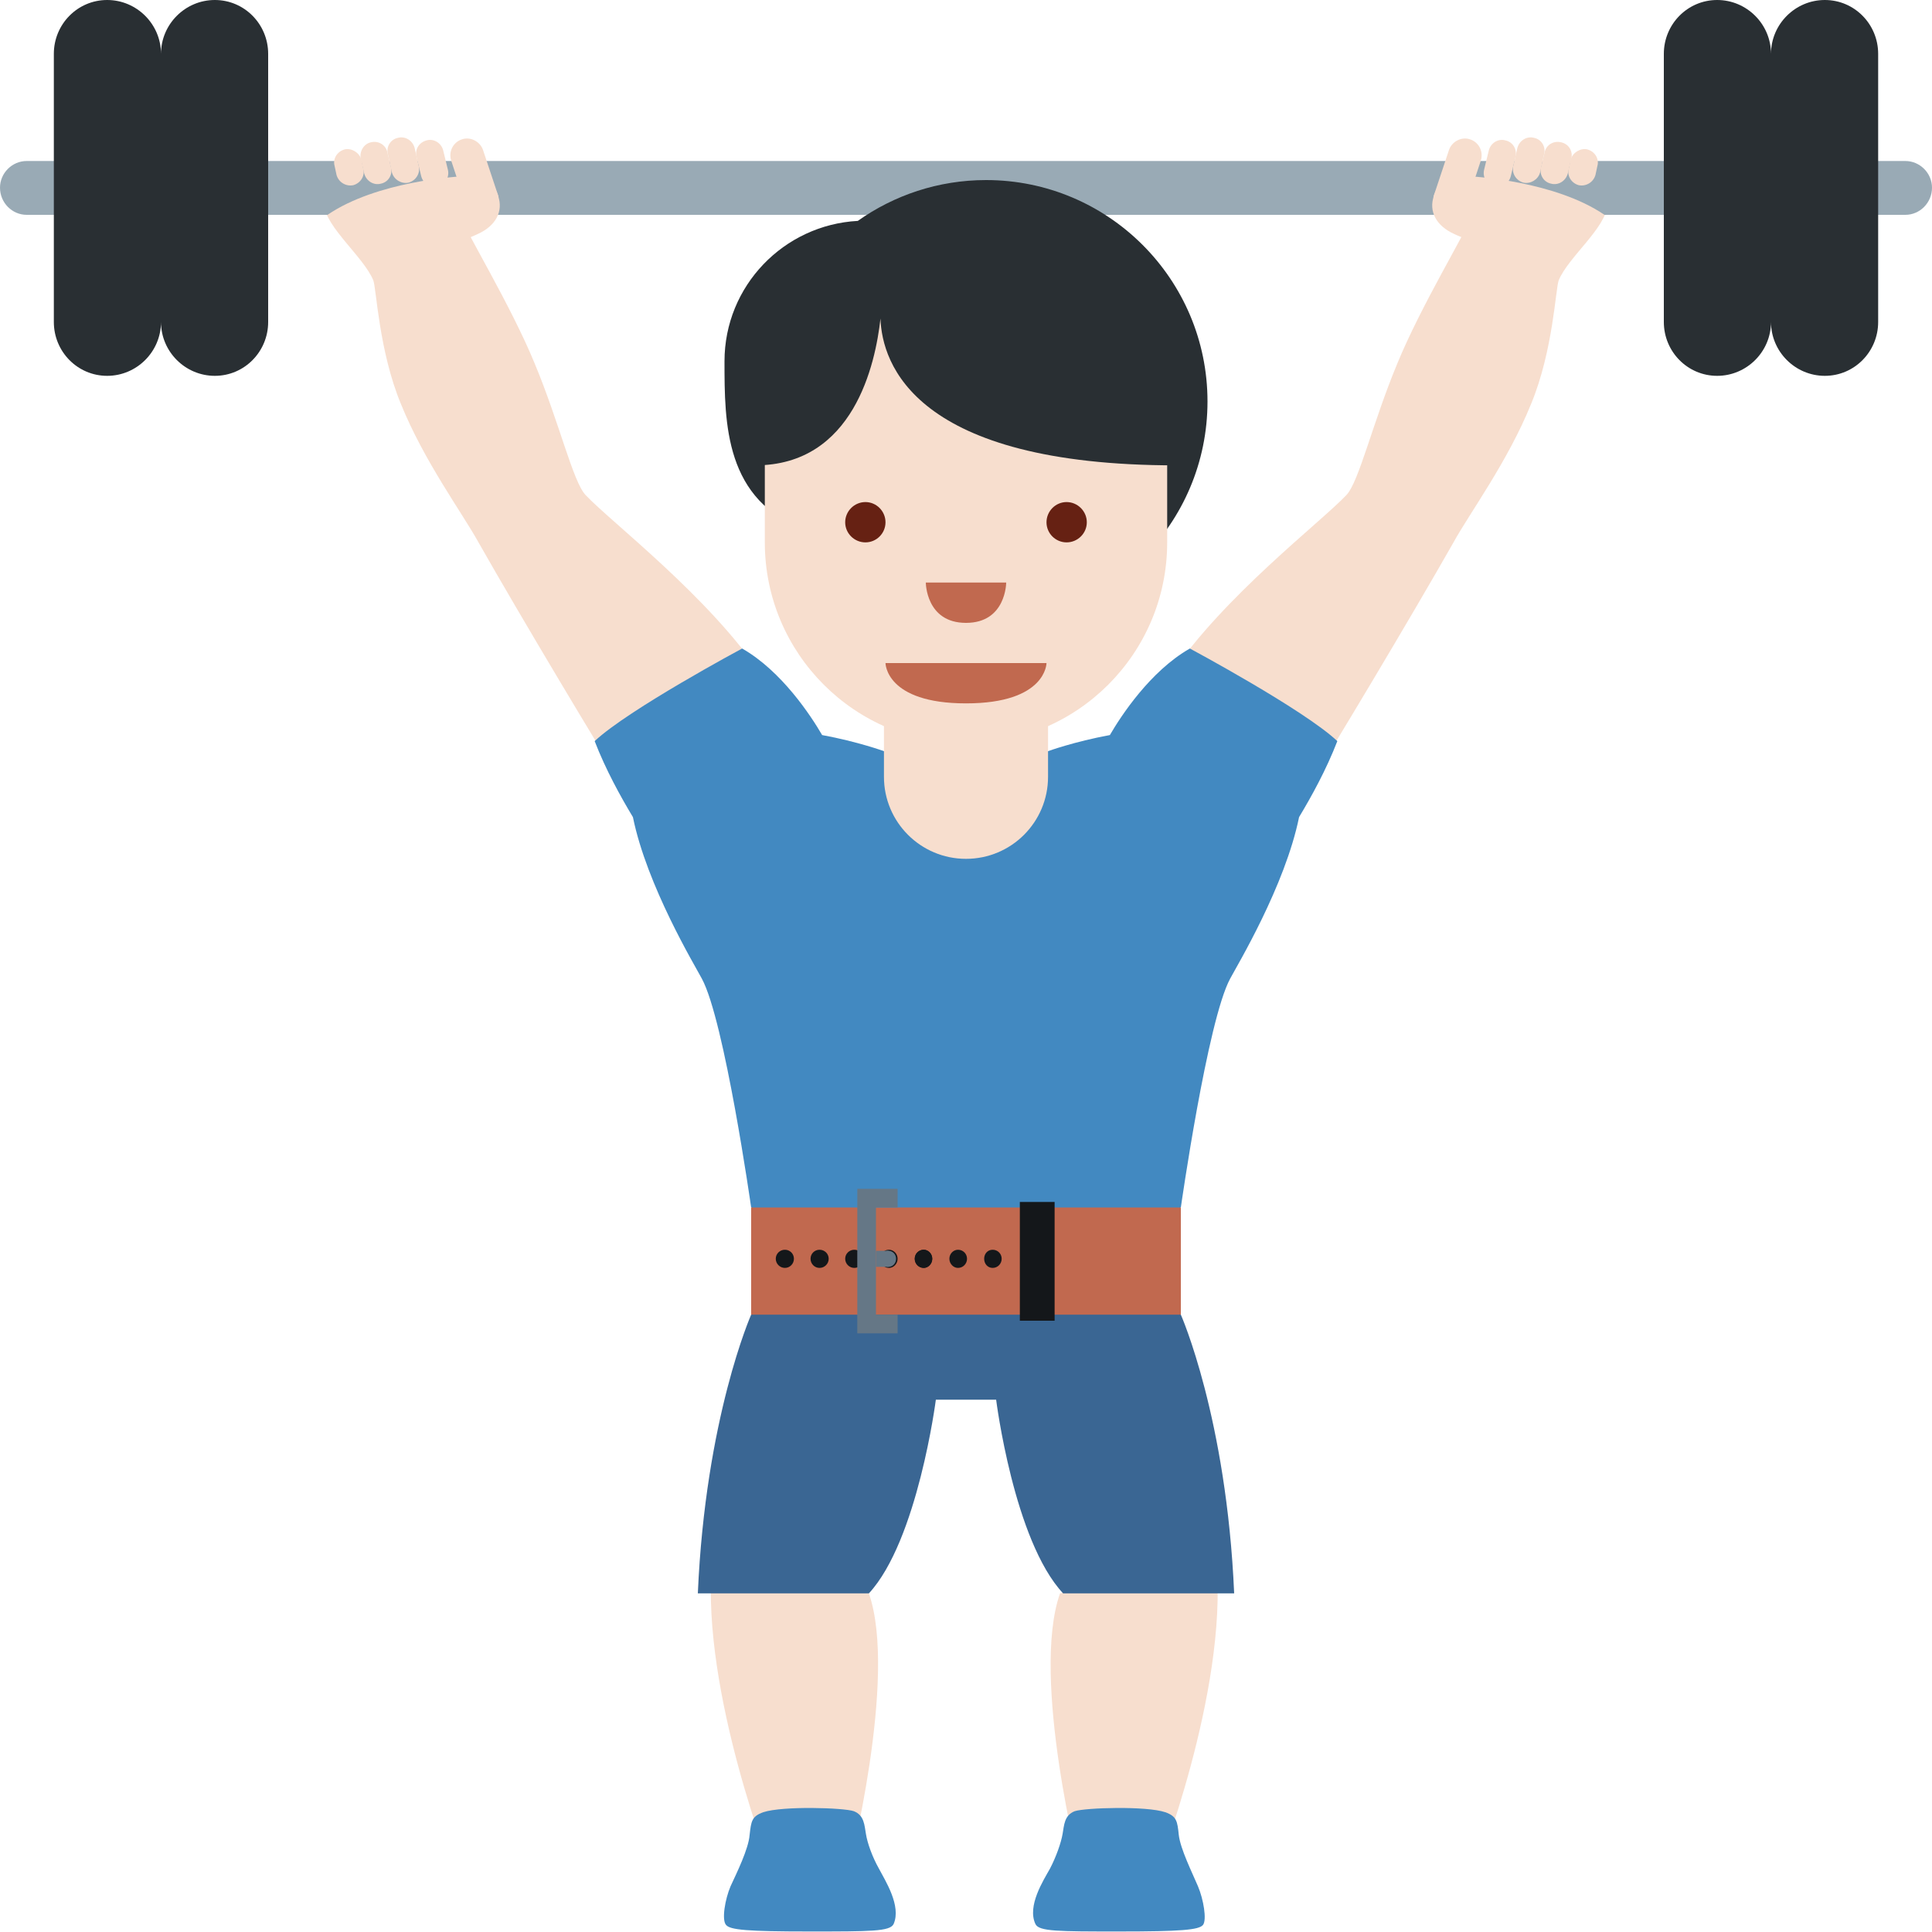 <?xml version="1.0" encoding="UTF-8"?>
<svg xmlns="http://www.w3.org/2000/svg" xmlns:xlink="http://www.w3.org/1999/xlink" width="15pt" height="15pt" viewBox="0 0 15 15" version="1.1">
<g id="surface1">
<path style=" stroke:none;fill-rule:nonzero;fill:rgb(96.863%,87.059%,80.784%);fill-opacity:1;" d="M 6.586 14.531 L 5.996 14.531 C 5.996 14.531 5.445 13.137 5.527 12.141 L 6.746 12.371 C 6.973 13.023 6.586 14.531 6.586 14.531 Z M 8.387 14.531 L 8.98 14.531 C 8.98 14.531 9.531 13.137 9.445 12.141 L 8.23 12.371 C 8 13.023 8.387 14.531 8.387 14.531 Z M 8.387 14.531 "/>
<path style=" stroke:none;fill-rule:nonzero;fill:rgb(25.882%,53.725%,75.686%);fill-opacity:1;" d="M 5.672 14.645 C 5.719 14.543 5.812 14.355 5.82 14.246 C 5.832 14.141 5.836 14.102 5.926 14.07 C 6.078 14.02 6.551 14.035 6.629 14.062 C 6.711 14.094 6.711 14.172 6.723 14.238 C 6.734 14.309 6.773 14.418 6.824 14.508 C 6.871 14.598 7 14.797 6.938 14.938 C 6.91 14.996 6.762 14.996 6.281 14.996 C 5.805 14.996 5.668 14.984 5.637 14.945 C 5.602 14.906 5.629 14.746 5.672 14.645 Z M 9.301 14.645 C 9.258 14.543 9.164 14.355 9.152 14.246 C 9.141 14.141 9.137 14.102 9.047 14.07 C 8.898 14.02 8.426 14.035 8.344 14.062 C 8.262 14.094 8.262 14.172 8.25 14.238 C 8.238 14.309 8.199 14.418 8.152 14.508 C 8.102 14.598 7.973 14.797 8.039 14.938 C 8.066 14.996 8.215 14.996 8.691 14.996 C 9.168 14.996 9.309 14.984 9.34 14.945 C 9.371 14.906 9.344 14.746 9.301 14.645 Z M 9.301 14.645 "/>
<path style=" stroke:none;fill-rule:nonzero;fill:rgb(96.863%,87.059%,80.784%);fill-opacity:1;" d="M 3.602 1.727 C 3.605 1.781 3.965 2.367 4.152 2.824 C 4.344 3.285 4.449 3.742 4.547 3.844 C 4.746 4.055 5.5 4.629 5.91 5.238 C 6.32 5.848 6.148 6.281 5.871 6.457 C 5.504 6.688 5.121 6.539 4.855 6.129 C 4.668 5.832 4.043 4.789 3.715 4.211 C 3.59 3.984 3.293 3.582 3.113 3.137 C 2.941 2.723 2.922 2.234 2.898 2.176 C 2.824 1.996 2.531 1.766 2.516 1.59 C 2.516 1.59 3.586 1.547 3.602 1.727 Z M 11.398 1.727 C 11.395 1.781 11.035 2.367 10.848 2.824 C 10.656 3.285 10.551 3.742 10.453 3.844 C 10.254 4.055 9.5 4.629 9.09 5.238 C 8.68 5.848 8.852 6.281 9.129 6.457 C 9.496 6.688 9.879 6.539 10.145 6.129 C 10.332 5.832 10.957 4.789 11.285 4.211 C 11.41 3.984 11.707 3.582 11.887 3.137 C 12.059 2.723 12.078 2.234 12.102 2.176 C 12.176 1.996 12.469 1.77 12.48 1.59 C 12.484 1.59 11.414 1.547 11.398 1.727 Z M 11.398 1.727 "/>
<path style=" stroke:none;fill-rule:nonzero;fill:rgb(60%,66.667%,70.98%);fill-opacity:1;" d="M 15 1.457 C 15 1.574 14.906 1.668 14.793 1.668 L 0.207 1.668 C 0.094 1.668 0 1.574 0 1.457 C 0 1.344 0.094 1.25 0.207 1.25 L 14.793 1.25 C 14.906 1.25 15 1.344 15 1.457 Z M 15 1.457 "/>
<path style=" stroke:none;fill-rule:nonzero;fill:rgb(16.078%,18.431%,20%);fill-opacity:1;" d="M 14.168 0 C 13.938 0 13.75 0.188 13.75 0.418 C 13.75 0.188 13.562 0 13.332 0 C 13.102 0 12.918 0.188 12.918 0.418 L 12.918 2.5 C 12.918 2.73 13.102 2.918 13.332 2.918 C 13.562 2.918 13.75 2.73 13.75 2.5 C 13.75 2.73 13.938 2.918 14.168 2.918 C 14.398 2.918 14.582 2.73 14.582 2.5 L 14.582 0.418 C 14.582 0.188 14.398 0 14.168 0 Z M 1.668 0 C 1.438 0 1.25 0.188 1.25 0.418 C 1.25 0.188 1.062 0 0.832 0 C 0.602 0 0.418 0.188 0.418 0.418 L 0.418 2.5 C 0.418 2.73 0.602 2.918 0.832 2.918 C 1.062 2.918 1.25 2.73 1.25 2.5 C 1.25 2.73 1.438 2.918 1.668 2.918 C 1.898 2.918 2.082 2.73 2.082 2.5 L 2.082 0.418 C 2.082 0.188 1.898 0 1.668 0 Z M 1.668 0 "/>
<path style=" stroke:none;fill-rule:nonzero;fill:rgb(25.882%,53.725%,75.686%);fill-opacity:1;" d="M 10.383 5.754 C 10.121 5.508 9.238 5.035 9.238 5.035 C 8.93 5.211 8.703 5.559 8.617 5.707 C 8.34 5.758 8.137 5.832 8.137 5.832 L 6.863 5.832 C 6.863 5.832 6.66 5.758 6.383 5.707 C 6.297 5.559 6.07 5.211 5.762 5.035 C 5.762 5.035 4.879 5.508 4.617 5.754 C 4.703 5.977 4.82 6.188 4.914 6.344 C 5.023 6.879 5.395 7.496 5.449 7.598 C 5.625 7.922 5.832 9.375 5.832 9.375 L 7.5 10 L 9.168 9.375 C 9.168 9.375 9.375 7.922 9.551 7.598 C 9.605 7.496 9.977 6.879 10.086 6.344 C 10.18 6.188 10.297 5.977 10.383 5.754 Z M 10.383 5.754 "/>
<path style=" stroke:none;fill-rule:nonzero;fill:rgb(96.863%,87.059%,80.784%);fill-opacity:1;" d="M 6.863 4.754 L 6.863 6.031 C 6.863 6.383 7.148 6.668 7.5 6.668 C 7.852 6.668 8.137 6.383 8.137 6.031 L 8.137 4.754 Z M 6.863 4.754 "/>
<path style=" stroke:none;fill-rule:nonzero;fill:rgb(16.078%,18.431%,20%);fill-opacity:1;" d="M 7.656 1.398 C 7.285 1.398 6.941 1.516 6.66 1.715 C 6.086 1.746 5.625 2.219 5.625 2.805 C 5.625 3.285 5.625 3.891 6.262 4.117 C 6.574 4.551 7.082 4.836 7.656 4.836 C 8.605 4.836 9.375 4.066 9.375 3.117 C 9.375 2.168 8.605 1.398 7.656 1.398 Z M 7.656 1.398 "/>
<path style=" stroke:none;fill-rule:nonzero;fill:rgb(96.863%,87.059%,80.784%);fill-opacity:1;" d="M 9.062 2.336 L 5.938 2.336 L 5.938 4.211 C 5.938 5.074 6.637 5.773 7.5 5.773 C 8.363 5.773 9.062 5.074 9.062 4.211 Z M 9.062 2.336 "/>
<path style=" stroke:none;fill-rule:nonzero;fill:rgb(16.078%,18.431%,20%);fill-opacity:1;" d="M 7.5 1.668 L 5.863 2.305 L 5.863 3.613 C 6.629 3.613 6.797 2.824 6.836 2.473 C 6.848 2.824 7.102 3.613 9.133 3.613 L 9.133 2.305 Z M 7.5 1.668 "/>
<path style=" stroke:none;fill-rule:nonzero;fill:rgb(75.686%,41.176%,30.98%);fill-opacity:1;" d="M 8.125 5.148 L 6.875 5.148 C 6.875 5.148 6.875 5.461 7.5 5.461 C 8.125 5.461 8.125 5.148 8.125 5.148 Z M 8.125 5.148 "/>
<path style=" stroke:none;fill-rule:nonzero;fill:rgb(40%,12.941%,7.451%);fill-opacity:1;" d="M 6.875 4.055 C 6.875 4.141 6.805 4.211 6.719 4.211 C 6.633 4.211 6.562 4.141 6.562 4.055 C 6.562 3.969 6.633 3.898 6.719 3.898 C 6.805 3.898 6.875 3.969 6.875 4.055 Z M 6.875 4.055 "/>
<path style=" stroke:none;fill-rule:nonzero;fill:rgb(40%,12.941%,7.451%);fill-opacity:1;" d="M 8.438 4.055 C 8.438 4.141 8.367 4.211 8.281 4.211 C 8.195 4.211 8.125 4.141 8.125 4.055 C 8.125 3.969 8.195 3.898 8.281 3.898 C 8.367 3.898 8.438 3.969 8.438 4.055 Z M 8.438 4.055 "/>
<path style=" stroke:none;fill-rule:nonzero;fill:rgb(75.686%,41.176%,30.98%);fill-opacity:1;" d="M 7.188 4.523 L 7.812 4.523 C 7.812 4.523 7.812 4.836 7.5 4.836 C 7.188 4.836 7.188 4.523 7.188 4.523 Z M 7.188 4.523 "/>
<path style=" stroke:none;fill-rule:nonzero;fill:rgb(96.863%,87.059%,80.784%);fill-opacity:1;" d="M 11.289 1.816 C 11.152 1.754 11.09 1.641 11.133 1.52 L 11.133 1.516 C 11.176 1.395 11.254 1.371 11.441 1.371 C 11.441 1.371 12.074 1.406 12.457 1.668 C 12.457 1.668 12.375 1.797 12.27 1.902 L 12.27 1.906 C 12.227 2.027 11.598 1.965 11.289 1.816 Z M 11.289 1.816 "/>
<path style=" stroke:none;fill-rule:nonzero;fill:rgb(96.863%,87.059%,80.784%);fill-opacity:1;" d="M 11.602 1.445 C 11.543 1.434 11.508 1.375 11.523 1.316 L 11.559 1.168 C 11.574 1.109 11.633 1.074 11.688 1.09 C 11.746 1.102 11.781 1.16 11.766 1.219 L 11.73 1.367 C 11.715 1.426 11.66 1.461 11.602 1.445 Z M 11.414 1.082 C 11.348 1.059 11.273 1.098 11.25 1.164 L 11.133 1.516 C 11.109 1.582 11.203 1.484 11.273 1.508 C 11.34 1.531 11.414 1.496 11.438 1.426 L 11.496 1.25 C 11.52 1.18 11.484 1.105 11.414 1.082 Z M 11.414 1.082 "/>
<path style=" stroke:none;fill-rule:nonzero;fill:rgb(96.863%,87.059%,80.784%);fill-opacity:1;" d="M 11.828 1.418 C 11.77 1.402 11.734 1.344 11.75 1.285 L 11.781 1.148 C 11.797 1.09 11.855 1.055 11.91 1.07 C 11.969 1.082 12.004 1.141 11.988 1.199 L 11.957 1.34 C 11.941 1.395 11.883 1.43 11.828 1.418 Z M 11.828 1.418 "/>
<path style=" stroke:none;fill-rule:nonzero;fill:rgb(96.863%,87.059%,80.784%);fill-opacity:1;" d="M 12.043 1.426 C 11.984 1.414 11.949 1.355 11.965 1.297 L 11.992 1.184 C 12.004 1.125 12.062 1.09 12.121 1.105 C 12.18 1.117 12.215 1.176 12.199 1.234 L 12.172 1.348 C 12.156 1.406 12.098 1.441 12.043 1.426 Z M 12.043 1.426 "/>
<path style=" stroke:none;fill-rule:nonzero;fill:rgb(96.863%,87.059%,80.784%);fill-opacity:1;" d="M 12.258 1.438 C 12.199 1.422 12.164 1.363 12.18 1.309 L 12.195 1.238 C 12.211 1.184 12.27 1.148 12.324 1.16 C 12.383 1.176 12.418 1.234 12.402 1.289 L 12.387 1.359 C 12.371 1.414 12.316 1.449 12.258 1.438 Z M 12.258 1.438 "/>
<path style=" stroke:none;fill-rule:nonzero;fill:rgb(96.863%,87.059%,80.784%);fill-opacity:1;" d="M 3.711 1.816 C 3.848 1.754 3.91 1.641 3.867 1.52 L 3.867 1.516 C 3.824 1.395 3.746 1.371 3.559 1.371 C 3.559 1.371 2.926 1.406 2.543 1.668 C 2.543 1.668 2.625 1.797 2.73 1.902 L 2.73 1.906 C 2.773 2.027 3.402 1.965 3.711 1.816 Z M 3.711 1.816 "/>
<path style=" stroke:none;fill-rule:nonzero;fill:rgb(96.863%,87.059%,80.784%);fill-opacity:1;" d="M 3.398 1.445 C 3.457 1.434 3.492 1.375 3.477 1.316 L 3.441 1.168 C 3.426 1.109 3.367 1.074 3.312 1.09 C 3.254 1.105 3.219 1.16 3.234 1.219 L 3.27 1.367 C 3.285 1.426 3.34 1.461 3.398 1.445 Z M 3.586 1.082 C 3.652 1.059 3.727 1.098 3.75 1.164 L 3.867 1.516 C 3.891 1.582 3.797 1.484 3.727 1.508 C 3.66 1.531 3.586 1.496 3.562 1.426 L 3.504 1.25 C 3.48 1.18 3.516 1.105 3.586 1.082 Z M 3.586 1.082 "/>
<path style=" stroke:none;fill-rule:nonzero;fill:rgb(96.863%,87.059%,80.784%);fill-opacity:1;" d="M 3.172 1.418 C 3.23 1.402 3.266 1.344 3.25 1.285 L 3.219 1.148 C 3.203 1.09 3.145 1.055 3.09 1.07 C 3.031 1.082 2.996 1.141 3.012 1.199 L 3.043 1.34 C 3.059 1.395 3.117 1.43 3.172 1.418 Z M 3.172 1.418 "/>
<path style=" stroke:none;fill-rule:nonzero;fill:rgb(96.863%,87.059%,80.784%);fill-opacity:1;" d="M 2.957 1.426 C 3.016 1.414 3.051 1.355 3.035 1.297 L 3.008 1.184 C 2.996 1.125 2.938 1.09 2.879 1.105 C 2.824 1.117 2.789 1.176 2.801 1.234 L 2.828 1.348 C 2.844 1.406 2.902 1.441 2.957 1.426 Z M 2.957 1.426 "/>
<path style=" stroke:none;fill-rule:nonzero;fill:rgb(96.863%,87.059%,80.784%);fill-opacity:1;" d="M 2.742 1.438 C 2.801 1.422 2.836 1.363 2.82 1.309 L 2.805 1.238 C 2.789 1.184 2.73 1.148 2.676 1.16 C 2.617 1.176 2.582 1.234 2.598 1.289 L 2.613 1.359 C 2.629 1.414 2.684 1.449 2.742 1.438 Z M 2.742 1.438 "/>
<path style=" stroke:none;fill-rule:nonzero;fill:rgb(22.745%,40%,57.647%);fill-opacity:1;" d="M 9.168 10.207 L 7.5 9.582 L 5.832 10.207 C 5.832 10.207 5.477 11.008 5.418 12.371 L 6.746 12.371 C 7.125 11.961 7.266 10.867 7.266 10.867 L 7.734 10.867 C 7.734 10.867 7.871 11.961 8.254 12.371 L 9.582 12.371 C 9.523 11.008 9.168 10.207 9.168 10.207 Z M 9.168 10.207 "/>
<path style=" stroke:none;fill-rule:nonzero;fill:rgb(75.686%,41.176%,30.98%);fill-opacity:1;" d="M 5.832 9.375 L 9.168 9.375 L 9.168 10.207 L 5.832 10.207 Z M 5.832 9.375 "/>
<path style=" stroke:none;fill-rule:nonzero;fill:rgb(7.843%,9.02%,10.196%);fill-opacity:1;" d="M 7.918 9.332 L 8.188 9.332 L 8.188 10.254 L 7.918 10.254 Z M 7.918 9.332 "/>
<path style=" stroke:none;fill-rule:nonzero;fill:rgb(7.843%,9.02%,10.196%);fill-opacity:1;" d="M 7.777 9.773 C 7.777 9.812 7.746 9.844 7.707 9.844 C 7.668 9.844 7.641 9.812 7.641 9.773 C 7.641 9.734 7.668 9.703 7.707 9.703 C 7.746 9.703 7.777 9.734 7.777 9.773 Z M 7.777 9.773 "/>
<path style=" stroke:none;fill-rule:nonzero;fill:rgb(7.843%,9.02%,10.196%);fill-opacity:1;" d="M 7.508 9.773 C 7.508 9.812 7.477 9.844 7.438 9.844 C 7.402 9.844 7.371 9.812 7.371 9.773 C 7.371 9.734 7.402 9.703 7.438 9.703 C 7.477 9.703 7.508 9.734 7.508 9.773 Z M 7.508 9.773 "/>
<path style=" stroke:none;fill-rule:nonzero;fill:rgb(7.843%,9.02%,10.196%);fill-opacity:1;" d="M 7.238 9.773 C 7.238 9.812 7.207 9.844 7.172 9.844 C 7.133 9.844 7.102 9.812 7.102 9.773 C 7.102 9.734 7.133 9.703 7.172 9.703 C 7.207 9.703 7.238 9.734 7.238 9.773 Z M 7.238 9.773 "/>
<path style=" stroke:none;fill-rule:nonzero;fill:rgb(7.843%,9.02%,10.196%);fill-opacity:1;" d="M 6.969 9.773 C 6.969 9.812 6.938 9.844 6.902 9.844 C 6.863 9.844 6.832 9.812 6.832 9.773 C 6.832 9.734 6.863 9.703 6.902 9.703 C 6.938 9.703 6.969 9.734 6.969 9.773 Z M 6.969 9.773 "/>
<path style=" stroke:none;fill-rule:nonzero;fill:rgb(7.843%,9.02%,10.196%);fill-opacity:1;" d="M 6.703 9.773 C 6.703 9.812 6.672 9.844 6.633 9.844 C 6.594 9.844 6.562 9.812 6.562 9.773 C 6.562 9.734 6.594 9.703 6.633 9.703 C 6.672 9.703 6.703 9.734 6.703 9.773 Z M 6.703 9.773 "/>
<path style=" stroke:none;fill-rule:nonzero;fill:rgb(7.843%,9.02%,10.196%);fill-opacity:1;" d="M 6.434 9.773 C 6.434 9.812 6.402 9.844 6.363 9.844 C 6.324 9.844 6.293 9.812 6.293 9.773 C 6.293 9.734 6.324 9.703 6.363 9.703 C 6.402 9.703 6.434 9.734 6.434 9.773 Z M 6.434 9.773 "/>
<path style=" stroke:none;fill-rule:nonzero;fill:rgb(7.843%,9.02%,10.196%);fill-opacity:1;" d="M 6.164 9.773 C 6.164 9.812 6.133 9.844 6.094 9.844 C 6.055 9.844 6.023 9.812 6.023 9.773 C 6.023 9.734 6.055 9.703 6.094 9.703 C 6.133 9.703 6.164 9.734 6.164 9.773 Z M 6.164 9.773 "/>
<path style=" stroke:none;fill-rule:nonzero;fill:rgb(7.843%,9.02%,10.196%);fill-opacity:1;" d="M 7.238 9.773 C 7.238 9.812 7.207 9.844 7.172 9.844 C 7.133 9.844 7.102 9.812 7.102 9.773 C 7.102 9.734 7.133 9.703 7.172 9.703 C 7.207 9.703 7.238 9.734 7.238 9.773 Z M 7.238 9.773 "/>
<path style=" stroke:none;fill-rule:nonzero;fill:rgb(39.608%,46.667%,52.549%);fill-opacity:1;" d="M 6.957 9.773 C 6.957 9.809 6.93 9.836 6.898 9.836 C 6.863 9.836 6.836 9.809 6.836 9.773 C 6.836 9.738 6.863 9.711 6.898 9.711 C 6.93 9.711 6.957 9.738 6.957 9.773 Z M 6.957 9.773 "/>
<path style=" stroke:none;fill-rule:nonzero;fill:rgb(39.608%,46.667%,52.549%);fill-opacity:1;" d="M 6.801 9.711 L 6.898 9.711 L 6.898 9.836 L 6.801 9.836 Z M 6.801 9.711 "/>
<path style=" stroke:none;fill-rule:nonzero;fill:rgb(39.608%,46.667%,52.549%);fill-opacity:1;" d="M 6.969 10.352 L 6.656 10.352 L 6.656 9.23 L 6.969 9.23 L 6.969 9.375 L 6.801 9.375 L 6.801 10.207 L 6.969 10.207 Z M 6.969 10.352 "/>
</g>
</svg>
